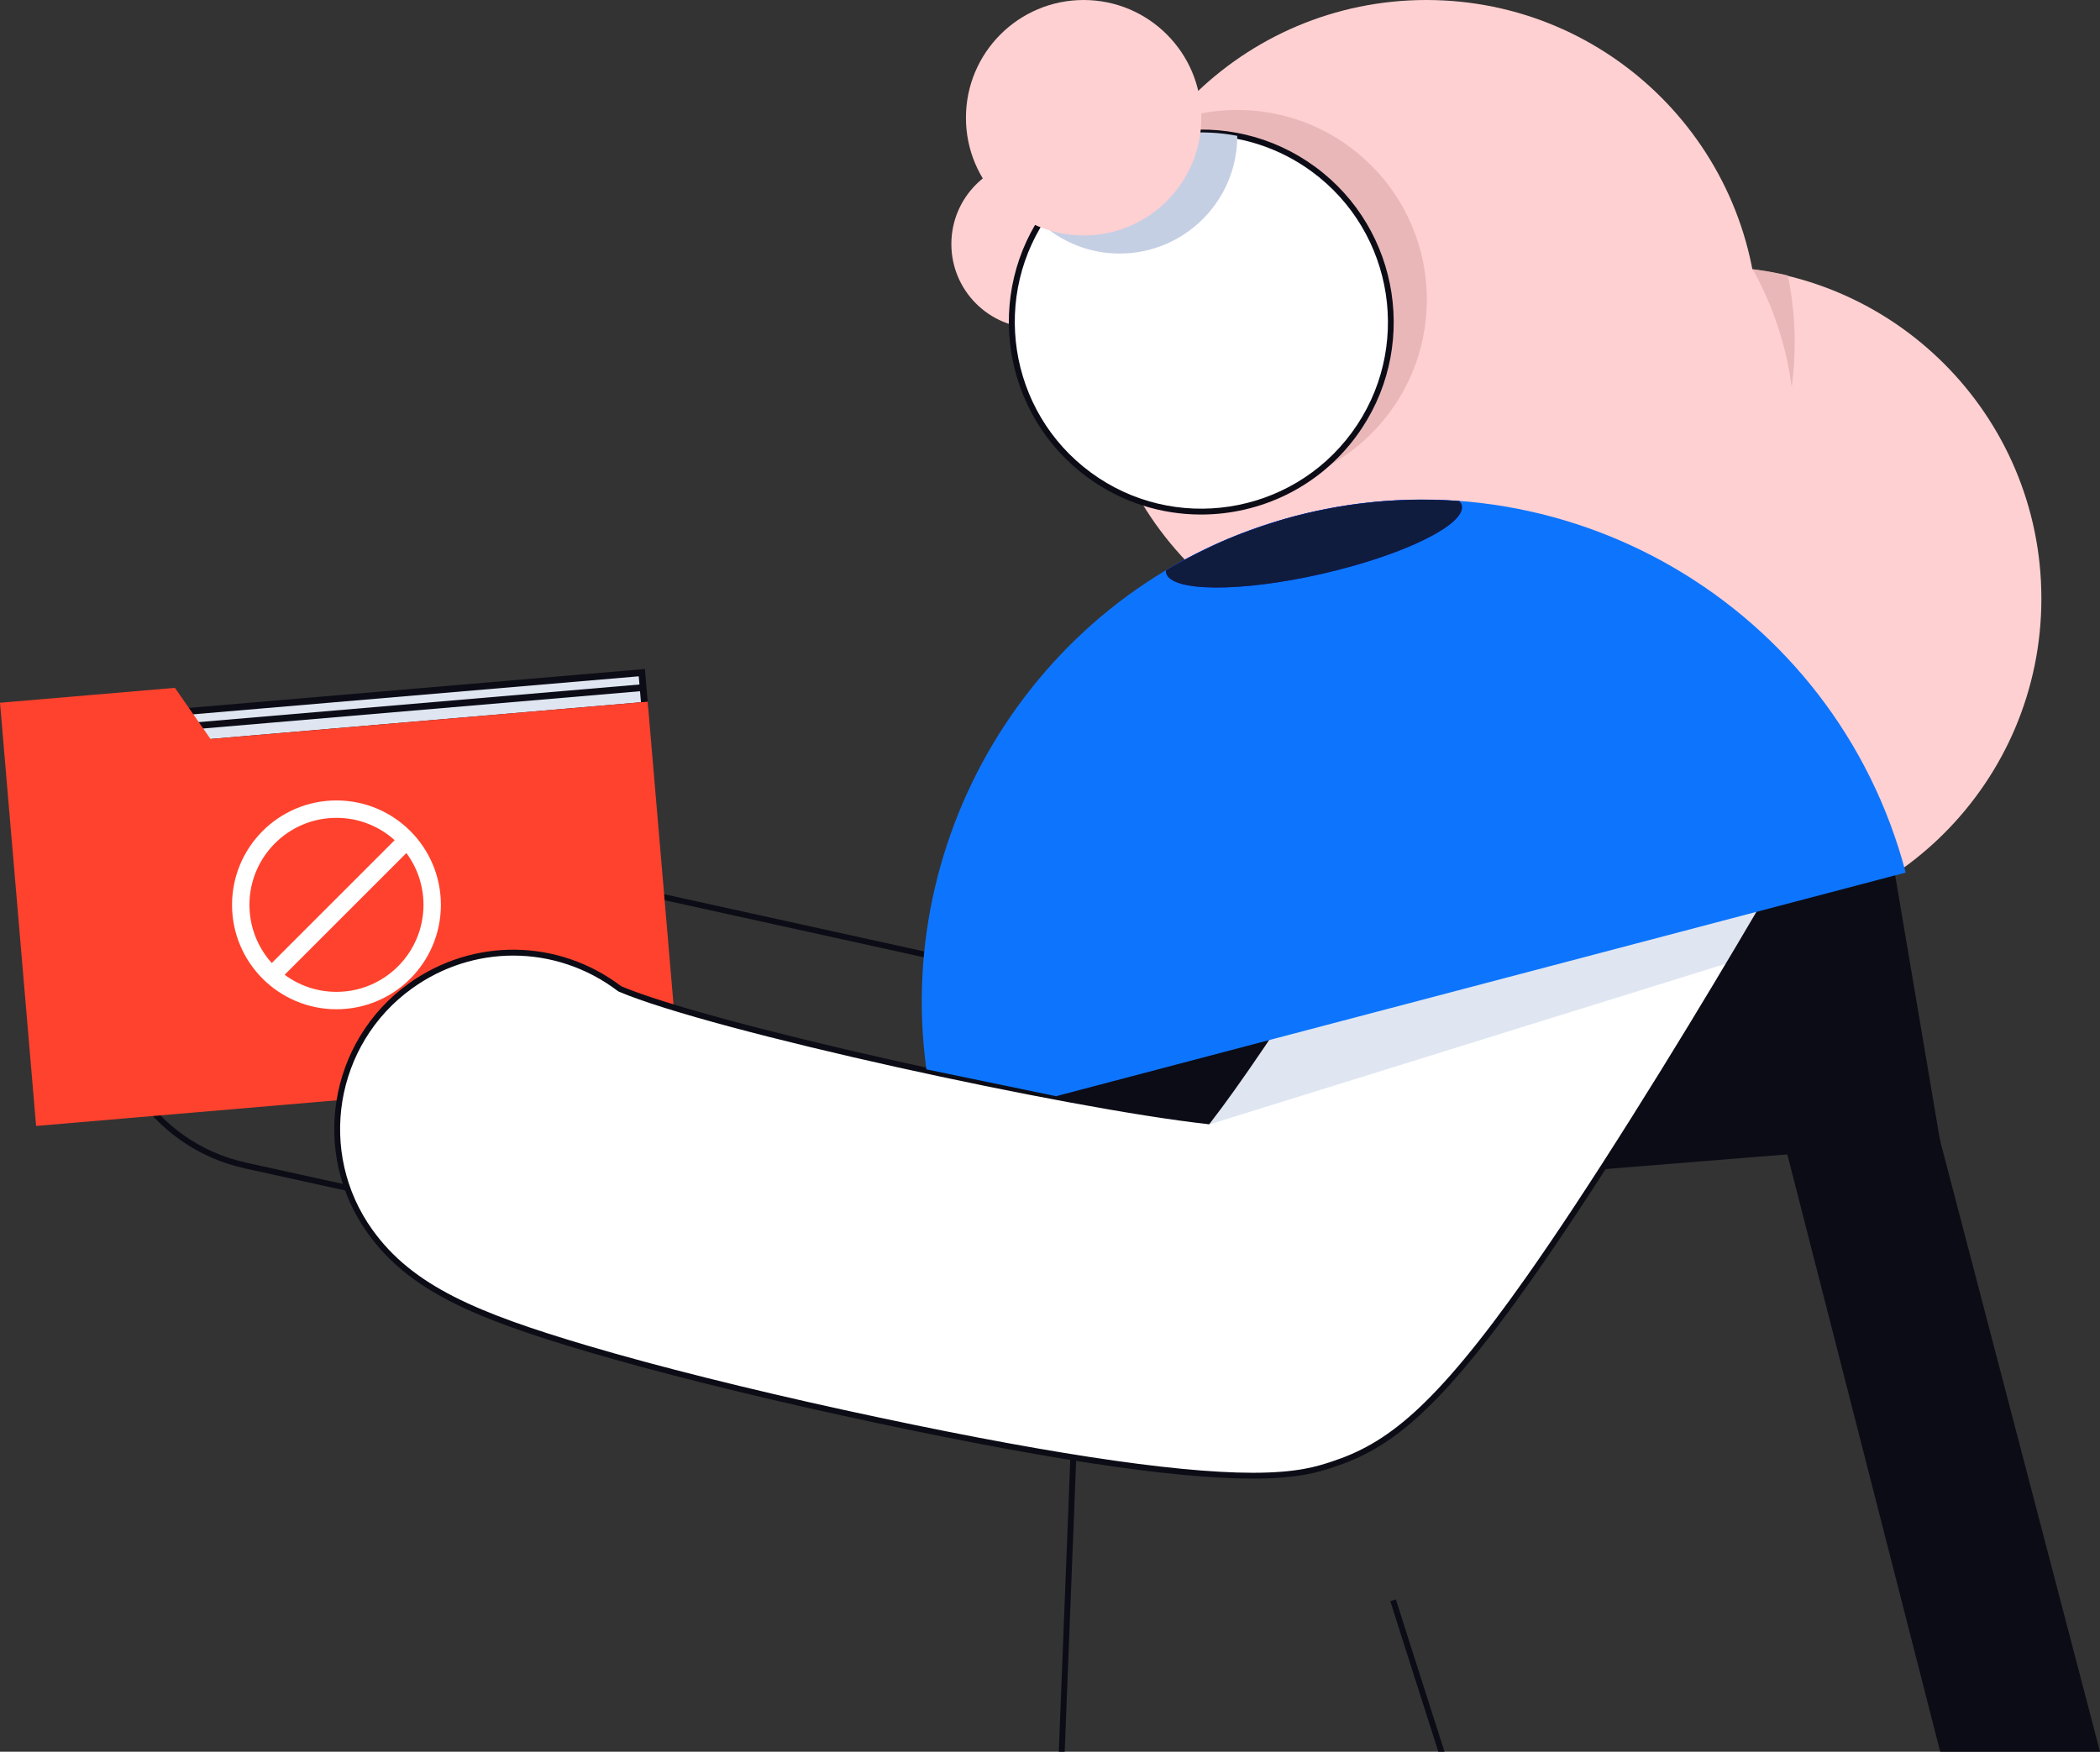 <svg width="181" height="151" viewBox="0 0 181 151" fill="none" xmlns="http://www.w3.org/2000/svg">
<rect x="0" y="0" width="181" height="151" fill="#333333" stroke="none"/>
<path d="M147.34 80.213C163.14 80.213 175.948 67.401 175.948 51.596C175.948 35.791 163.14 22.978 147.34 22.978C131.541 22.978 118.732 35.791 118.732 51.596C118.732 67.401 131.541 80.213 147.34 80.213Z" fill="#FFD0D1"/>
<path d="M89.247 28.288C93.251 28.288 96.497 25.041 96.497 21.036C96.497 17.031 93.251 13.784 89.247 13.784C85.243 13.784 81.998 17.031 81.998 21.036C81.998 25.041 85.243 28.288 89.247 28.288Z" fill="#FFD0D1"/>
<path d="M122.94 57.235C138.74 57.235 151.548 44.422 151.548 28.617C151.548 12.812 138.74 0 122.94 0C107.14 0 94.332 12.812 94.332 28.617C94.332 44.422 107.14 57.235 122.94 57.235Z" fill="#FFD0D1"/>
<path d="M154.093 23.744C154.484 25.625 154.686 27.573 154.686 29.571C154.686 30.854 154.595 32.117 154.428 33.354C153.946 29.708 152.78 26.28 151.061 23.201C152.091 23.333 153.105 23.511 154.093 23.744Z" fill="#E9B7B8"/>
<path d="M106.641 42.168C115.665 42.168 122.981 34.85 122.981 25.823C122.981 16.796 115.665 9.478 106.641 9.478C97.617 9.478 90.302 16.796 90.302 25.823C90.302 34.85 97.617 42.168 106.641 42.168Z" fill="#E9B7B8"/>
<path d="M103.538 44.105C112.562 44.105 119.877 36.787 119.877 27.76C119.877 18.733 112.562 11.415 103.538 11.415C94.514 11.415 87.198 18.733 87.198 27.76C87.198 36.787 94.514 44.105 103.538 44.105Z" fill="white"/>
<path d="M103.518 44.354C100.106 44.354 96.669 43.309 93.719 41.139C86.342 35.722 84.751 25.311 90.165 17.937C95.579 10.558 105.987 8.966 113.359 14.382C120.735 19.798 122.327 30.21 116.912 37.584C113.668 42.011 108.623 44.354 103.518 44.354ZM103.564 11.674C98.611 11.674 93.729 13.946 90.581 18.236C85.328 25.387 86.875 35.479 94.023 40.733C101.171 45.987 111.26 44.44 116.512 37.289C121.764 30.139 120.218 20.047 113.07 14.793C110.2 12.688 106.864 11.674 103.564 11.674Z" fill="#0C0C16"/>
<path d="M96.497 21.857C93.85 21.857 91.448 20.833 89.643 19.175C89.871 18.805 90.109 18.439 90.373 18.084C94.231 12.83 100.639 10.553 106.641 11.71C106.641 11.71 106.641 11.71 106.641 11.715C106.641 17.319 102.099 21.857 96.497 21.857Z" fill="#C5CFE4"/>
<path d="M93.399 20.295C99.002 20.295 103.544 15.752 103.544 10.148C103.544 4.543 99.002 0 93.399 0C87.797 0 83.255 4.543 83.255 10.148C83.255 15.752 87.797 20.295 93.399 20.295Z" fill="#FFD0D1"/>
<path d="M163.244 74.853L167.234 98.445L127.609 101.645L113.947 71.556L163.244 74.853Z" fill="#0C0C16"/>
<path d="M90.317 115.586C89.207 115.586 88.092 115.464 87.002 115.226L21.116 100.722C17.091 99.834 13.654 97.435 11.438 93.967C9.218 90.493 8.488 86.365 9.37 82.343C10.257 78.317 12.655 74.878 16.128 72.657C19.601 70.436 23.727 69.7 27.747 70.588L84.026 82.977L109.597 49.456C112.096 46.179 115.721 44.075 119.802 43.522C123.883 42.974 127.939 44.05 131.214 46.55C134.489 49.05 136.593 52.676 137.146 56.758C137.698 60.841 136.618 64.898 134.119 68.174L102.581 109.52C99.676 113.314 95.093 115.586 90.317 115.586ZM24.396 70.725C21.583 70.725 18.825 71.526 16.397 73.078C13.04 75.223 10.719 78.55 9.862 82.445C9.005 86.334 9.715 90.331 11.859 93.688C14.004 97.045 17.329 99.368 21.223 100.225L87.108 114.729C88.163 114.962 89.242 115.079 90.317 115.079C94.936 115.079 99.371 112.883 102.175 109.206L133.713 67.859C136.132 64.69 137.171 60.77 136.639 56.819C136.106 52.869 134.073 49.364 130.905 46.945C127.736 44.526 123.817 43.487 119.868 44.019C115.919 44.552 112.416 46.585 109.998 49.755L84.228 83.535L84.071 83.499L27.636 71.075C26.556 70.841 25.471 70.725 24.396 70.725Z" fill="#0C0C16"/>
<path d="M92.261 125.5H92.769L91.766 151H91.258L92.261 125.5Z" fill="#0C0C16"/>
<path d="M120.314 137.874L119.833 138.026C119.893 138.216 121.518 143.358 123.971 151H124.501C122.021 143.274 120.375 138.065 120.314 137.874Z" fill="#0C0C16"/>
<path d="M55.319 57.985L2.046 62.53L2.287 65.347L55.559 60.802L55.319 57.985Z" fill="#DFE6F2"/>
<path d="M55.874 61.067L2.022 65.661L1.732 62.265L55.584 57.67L55.874 61.067ZM2.552 65.032L55.245 60.537L55.054 58.3L2.361 62.795L2.552 65.032Z" fill="#0C0C16"/>
<path d="M55.404 58.981L16.633 62.289L16.683 62.869L55.453 59.561L55.404 58.981Z" fill="#0C0C16"/>
<path d="M18 64.006L14.932 59.597L0.315 60.844L3.378 96.746L58.227 92.066L55.559 60.802L18 64.006Z" fill="#FF422D"/>
<rect width="20" height="20" transform="translate(19 68)" fill="#FF422D"/>
<path fill-rule="evenodd" clip-rule="evenodd" d="M36.5 78C36.5 82.142 33.142 85.5 29 85.5C27.327 85.5 25.782 84.952 24.534 84.026L35.026 73.534C35.952 74.782 36.5 76.327 36.5 78ZM23.424 83.016L34.016 72.424C32.687 71.228 30.928 70.5 29 70.5C24.858 70.5 21.5 73.858 21.5 78C21.5 79.928 22.228 81.687 23.424 83.016ZM38 78C38 82.971 33.971 87 29 87C24.029 87 20 82.971 20 78C20 73.029 24.029 69 29 69C33.971 69 38 73.029 38 78Z" fill="white"/>
<path d="M58.541 92.331L3.112 97.06L0 60.579L15.076 59.293L18.143 63.702L55.824 60.487L58.541 92.331ZM3.643 96.431L57.912 91.801L55.294 61.116L17.857 64.31L14.789 59.901L0.629 61.109L3.643 96.431Z" fill="#FF422D"/>
<path d="M108.973 105.139H89.217V78.677L116.948 77.454L108.973 105.139Z" fill="#0C0C16"/>
<path d="M166.833 96.847L181 151H167.227L153.718 98.211L166.833 96.847Z" fill="#0C0C16"/>
<path d="M131.735 110.255C123.761 121.564 119.599 124.678 114.833 126.235C113.581 126.645 111.883 127.203 107.974 127.203C102.407 127.203 92.365 126.077 72.755 121.797C64.456 119.987 56.608 118.019 50.661 116.259C40.973 113.394 35.412 111.046 31.909 106.162C27.022 99.357 28.578 89.873 35.387 84.99C40.938 81.004 48.269 81.303 53.43 85.243C61.105 88.509 91.771 95.29 104.111 96.644C109.485 89.726 119.948 73.037 128.014 58.953C132.182 51.681 141.449 49.166 148.719 53.329C155.989 57.493 158.503 66.768 154.341 74.035C154.082 74.487 147.908 85.258 140.835 96.476C137.297 102.08 134.316 106.599 131.735 110.255Z" fill="white"/>
<path d="M149 83L104 97L109.009 89.763L151.5 78.5L149 83Z" fill="#DFE6F2"/>
<path d="M107.97 127.458C100.923 127.458 89.384 125.688 72.695 122.047C64.391 120.231 56.533 118.263 50.581 116.504C40.837 113.623 35.24 111.255 31.697 106.31C26.739 99.398 28.325 89.742 35.23 84.782C40.771 80.806 48.127 80.903 53.552 85.021C61.004 88.175 91.022 94.925 103.99 96.376C109.034 89.849 119.234 73.757 127.787 58.827C132.015 51.449 141.46 48.883 148.836 53.112C156.212 57.342 158.778 66.784 154.55 74.168C153.891 75.314 147.924 85.695 141.039 96.619C137.5 102.228 134.524 106.741 131.939 110.408C123.843 121.884 119.706 124.912 114.91 126.484C113.648 126.895 111.924 127.458 107.97 127.458ZM44.234 82.374C41.192 82.374 38.15 83.312 35.524 85.198C28.843 89.996 27.311 99.337 32.107 106.021C35.57 110.844 41.091 113.172 50.728 116.022C56.67 117.782 64.513 119.744 72.807 121.555C89.227 125.14 101.06 126.956 107.97 126.956C111.843 126.956 113.526 126.403 114.753 126.002C119.447 124.466 123.513 121.479 131.528 110.114C134.109 106.452 137.085 101.949 140.613 96.345C147.493 85.432 153.455 75.061 154.114 73.915C158.2 66.774 155.721 57.641 148.588 53.553C141.45 49.461 132.319 51.946 128.233 59.081C119.62 74.112 109.338 90.331 104.309 96.802L104.223 96.913L104.081 96.898C92.137 95.589 61.339 88.885 53.329 85.477L53.273 85.447C50.586 83.398 47.413 82.374 44.234 82.374Z" fill="#0C0C16"/>
<path d="M111.594 44.491C90.287 50.1 76.918 70.887 79.848 92.181L91.022 94.494L164.253 75.218C158.194 52.189 134.621 38.431 111.594 44.491Z" fill="#0D75FD"/>
<path d="M113.931 49.471C120.968 47.863 126.372 45.221 125.992 43.563C125.962 43.426 125.881 43.304 125.774 43.193C121.13 42.848 116.355 43.238 111.599 44.491C107.599 45.546 103.883 47.128 100.502 49.156C100.497 49.232 100.487 49.309 100.507 49.38C100.877 51.033 106.89 51.078 113.931 49.471Z" fill="#0C31E2"/>
<path d="M118.54 43.264C118.753 43.243 118.96 43.228 119.173 43.213C118.96 43.228 118.753 43.243 118.54 43.264Z" fill="#0C31E2"/>
<path d="M100.502 49.374C100.882 51.032 106.895 51.078 113.931 49.471C120.968 47.863 126.372 45.221 125.992 43.562C125.962 43.425 125.88 43.304 125.774 43.192C125.774 43.192 125.774 43.192 125.769 43.192C123.594 43.03 121.389 43.04 119.173 43.212C118.96 43.228 118.752 43.243 118.54 43.263C118.164 43.299 117.789 43.344 117.414 43.39C117.1 43.431 116.785 43.471 116.476 43.512C116.157 43.557 115.842 43.603 115.523 43.659C115.123 43.725 114.722 43.801 114.317 43.882C114.068 43.933 113.82 43.973 113.571 44.029C112.917 44.171 112.263 44.323 111.604 44.495C111.599 44.495 111.594 44.495 111.594 44.501C110.702 44.734 109.835 45.003 108.973 45.292C108.76 45.363 108.547 45.434 108.334 45.51C107.483 45.809 106.636 46.123 105.815 46.468C104.988 46.818 104.187 47.199 103.391 47.594C103.199 47.69 103.001 47.792 102.808 47.888C102.023 48.294 101.247 48.715 100.497 49.166C100.492 49.227 100.481 49.303 100.502 49.374Z" fill="#101C3D"/>
</svg>
